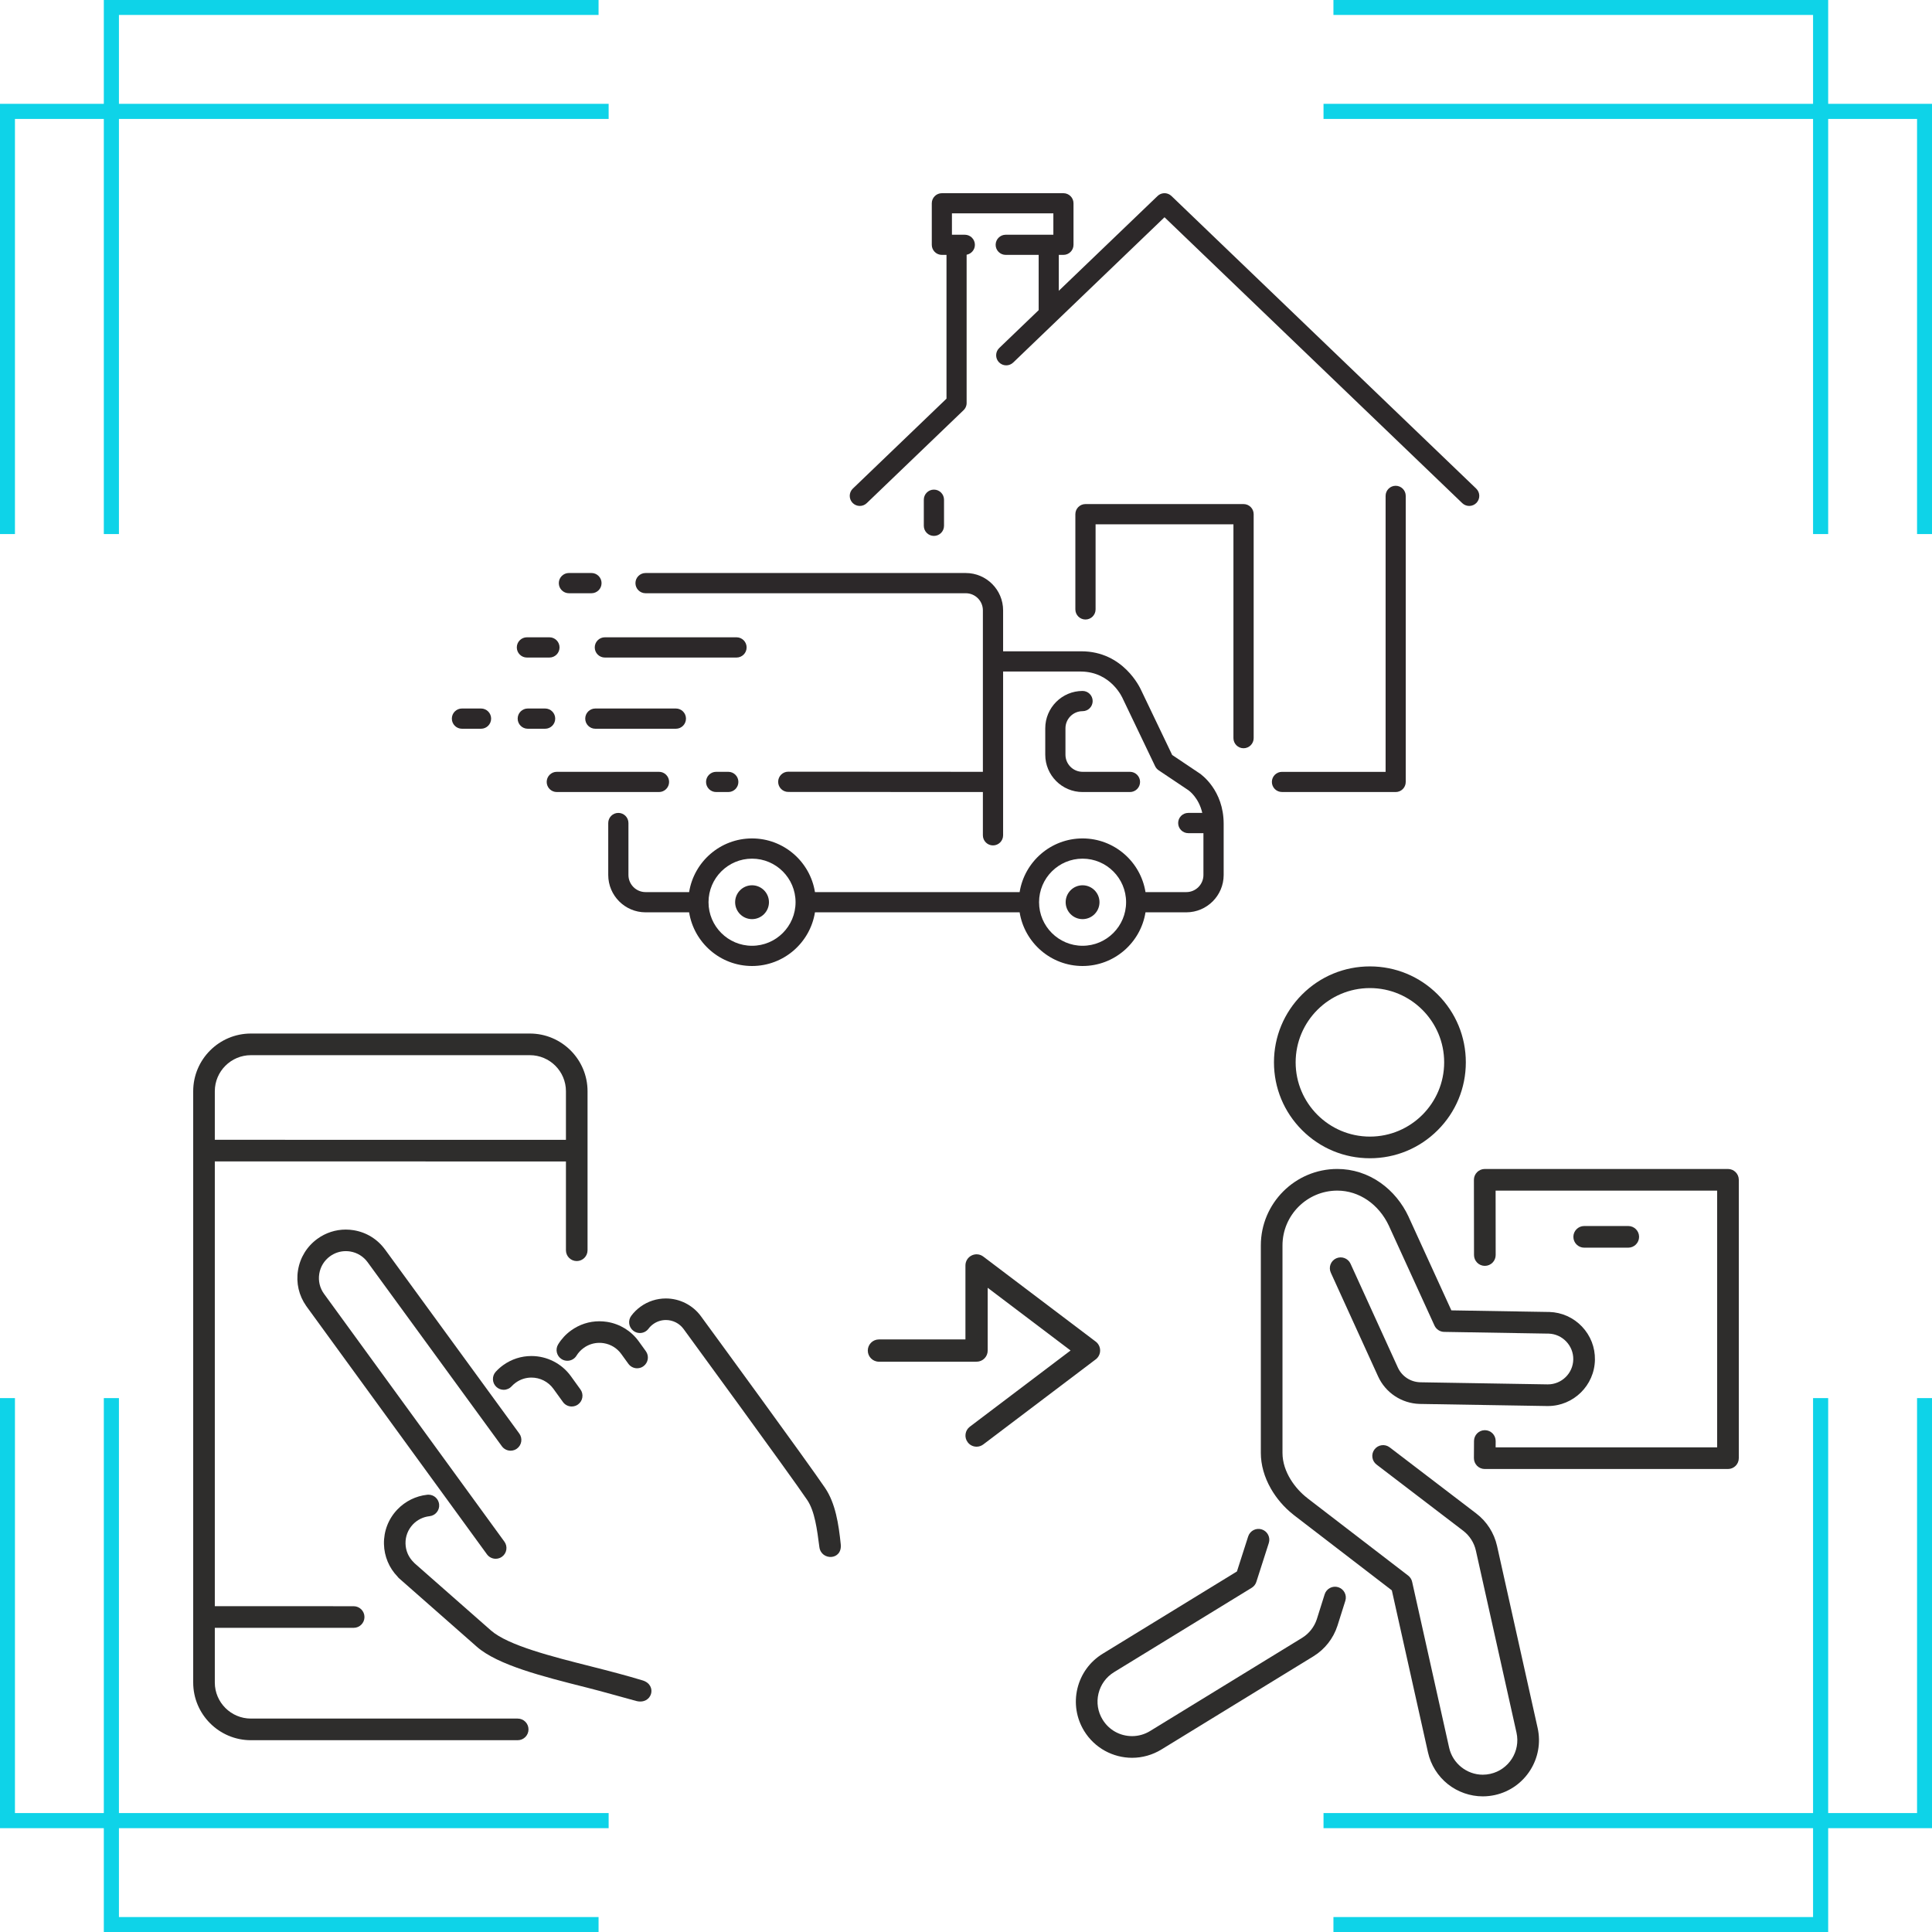 <svg xmlns="http://www.w3.org/2000/svg" xmlns:xlink="http://www.w3.org/1999/xlink" width="500" zoomAndPan="magnify" viewBox="0 0 375 375" height="500" preserveAspectRatio="xMidYMid meet" version="1.0"><defs><clipPath id="7bfb14639a"><path d="M 118.039 111.207 L 237.516 111.207 L 237.516 187.5 L 118.039 187.5 Z M 118.039 111.207 " clip-rule="nonzero"/></clipPath><clipPath id="bbc7ad14cc"><path d="M 87.668 137 L 96 137 L 96 142 L 87.668 142 Z M 87.668 137 " clip-rule="nonzero"/></clipPath><clipPath id="7432fb57c2"><path d="M 164.93 37.5 L 287.129 37.5 L 287.129 98.215 L 164.93 98.215 Z M 164.93 37.5 " clip-rule="nonzero"/></clipPath><clipPath id="ab50aa26b1"><path d="M 244.699 226.812 L 309.602 226.812 L 309.602 348.672 L 244.699 348.672 Z M 244.699 226.812 " clip-rule="nonzero"/></clipPath><clipPath id="c3ad0186fd"><path d="M 247 187.5 L 285 187.5 L 285 225 L 247 225 Z M 247 187.5 " clip-rule="nonzero"/></clipPath><clipPath id="cc666ceb98"><path d="M 286 226 L 337.5 226 L 337.5 286 L 286 286 Z M 286 226 " clip-rule="nonzero"/></clipPath><clipPath id="4bd4c13573"><path d="M 37.5 200 L 115 200 L 115 338 L 37.5 338 Z M 37.5 200 " clip-rule="nonzero"/></clipPath></defs><rect x="-37.5" width="450" fill="#ffffff" y="-37.5" height="450" fill-opacity="1"/><rect x="-37.5" width="450" fill="#ffffff" y="-37.5" height="450" fill-opacity="1"/><rect x="-37.5" width="450" fill="#ffffff" y="-37.5" height="450" fill-opacity="1"/><path fill="#0ed3e8" d="M 0 103.66 L 0 20.152 L 118.137 20.152 L 118.137 23.086 L 2.902 23.086 L 2.902 103.66 Z M 256.895 20.152 L 375 20.152 L 375 103.66 L 372.098 103.66 L 372.098 23.086 L 256.895 23.086 Z M 375 271.371 L 375 354.848 L 256.895 354.848 L 256.895 351.914 L 372.098 351.914 L 372.098 271.371 Z M 118.137 354.848 L 0 354.848 L 0 271.371 L 2.902 271.371 L 2.902 351.914 L 118.137 351.914 Z M 118.137 354.848 " fill-opacity="1" fill-rule="nonzero"/><path fill="#0ed3e8" d="M 20.152 103.66 L 20.152 0 L 116.18 0 L 116.18 2.902 L 23.086 2.902 L 23.086 103.66 Z M 258.82 0 L 354.848 0 L 354.848 103.66 L 351.914 103.66 L 351.914 2.902 L 258.82 2.902 Z M 354.848 271.371 L 354.848 375 L 258.82 375 L 258.82 372.098 L 351.914 372.098 L 351.914 271.371 Z M 116.18 375 L 20.152 375 L 20.152 271.371 L 23.086 271.371 L 23.086 372.098 L 116.18 372.098 Z M 116.18 375 " fill-opacity="1" fill-rule="nonzero"/><g clip-path="url(#7bfb14639a)"><path fill="#2c2829" d="M 210.125 183.574 C 205.469 183.574 201.68 179.781 201.68 175.117 C 201.68 170.457 205.469 166.664 210.125 166.664 C 214.785 166.664 218.574 170.457 218.574 175.117 C 218.574 179.781 214.785 183.574 210.125 183.574 Z M 145.969 183.574 C 141.312 183.574 137.523 179.781 137.523 175.121 C 137.523 175.121 137.523 175.121 137.523 175.117 C 137.523 170.457 141.312 166.664 145.969 166.664 C 150.629 166.664 154.418 170.457 154.418 175.117 C 154.418 179.781 150.629 183.574 145.969 183.574 Z M 232.852 150.117 L 227.52 146.543 L 221.48 133.93 C 221.293 133.531 218.051 126.418 209.883 126.418 L 194.703 126.418 L 194.703 118.469 C 194.703 114.473 191.453 111.223 187.457 111.223 L 125.301 111.223 C 124.219 111.223 123.34 112.102 123.34 113.184 C 123.34 114.27 124.219 115.148 125.301 115.148 L 187.457 115.148 C 189.289 115.148 190.777 116.637 190.777 118.469 L 190.777 149.809 L 153 149.785 C 151.918 149.785 151.039 150.664 151.039 151.75 C 151.039 152.832 151.914 153.711 153 153.715 L 190.777 153.734 L 190.777 162.133 C 190.777 163.215 191.656 164.094 192.738 164.094 C 193.824 164.094 194.703 163.215 194.703 162.133 L 194.703 130.344 L 209.781 130.344 C 215.762 130.379 217.941 135.625 217.941 135.625 L 224.211 148.723 C 224.363 149.039 224.598 149.312 224.887 149.508 L 230.664 153.379 C 230.789 153.465 232.691 154.836 233.359 157.785 L 230.641 157.785 C 229.559 157.785 228.68 158.664 228.68 159.75 C 228.68 160.836 229.559 161.715 230.641 161.715 L 233.586 161.715 L 233.586 169.832 C 233.586 171.664 232.098 173.156 230.27 173.156 C 230.266 173.156 230.266 173.156 230.262 173.156 L 222.34 173.156 C 221.398 167.258 216.281 162.738 210.125 162.738 C 203.973 162.738 198.855 167.258 197.91 173.156 L 158.184 173.156 C 157.242 167.258 152.125 162.738 145.969 162.738 C 139.816 162.738 134.699 167.258 133.758 173.156 L 125.305 173.156 C 125.305 173.156 125.301 173.156 125.301 173.156 C 123.469 173.156 121.98 171.664 121.98 169.832 L 121.98 159.75 C 121.98 158.664 121.102 157.785 120.02 157.785 C 118.934 157.785 118.059 158.664 118.059 159.75 L 118.059 169.832 C 118.059 173.828 121.301 177.074 125.289 177.082 C 125.293 177.082 125.297 177.082 125.301 177.082 L 133.758 177.082 C 134.699 182.98 139.816 187.5 145.969 187.5 C 152.125 187.5 157.242 182.98 158.184 177.082 L 197.91 177.082 C 198.855 182.98 203.973 187.5 210.125 187.5 C 216.281 187.5 221.398 182.98 222.34 177.082 L 230.27 177.082 C 230.273 177.082 230.277 177.082 230.277 177.082 C 234.266 177.074 237.512 173.828 237.512 169.832 L 237.512 159.906 C 237.512 153.371 233.156 150.324 232.852 150.117 " fill-opacity="1" fill-rule="nonzero"/></g><path fill="#2c2829" d="M 210.125 138.039 C 211.211 138.039 212.086 137.16 212.086 136.078 C 212.086 134.992 211.211 134.113 210.125 134.113 C 206.133 134.113 202.883 137.363 202.883 141.363 L 202.883 146.488 C 202.883 150.484 206.133 153.734 210.125 153.734 L 219.32 153.734 C 220.406 153.734 221.285 152.855 221.285 151.773 C 221.285 150.688 220.406 149.809 219.32 149.809 L 210.125 149.809 C 208.297 149.809 206.805 148.32 206.805 146.488 L 206.805 141.363 C 206.805 139.531 208.297 138.039 210.125 138.039 " fill-opacity="1" fill-rule="nonzero"/><path fill="#2c2829" d="M 102.273 127.629 L 106.645 127.629 C 107.727 127.629 108.605 126.75 108.605 125.664 C 108.605 124.582 107.727 123.699 106.645 123.699 L 102.273 123.699 C 101.191 123.699 100.312 124.582 100.312 125.664 C 100.312 126.75 101.191 127.629 102.273 127.629 " fill-opacity="1" fill-rule="nonzero"/><path fill="#2c2829" d="M 110.426 115.148 L 114.797 115.148 C 115.883 115.148 116.762 114.27 116.762 113.184 C 116.762 112.102 115.883 111.219 114.797 111.219 L 110.426 111.219 C 109.344 111.219 108.465 112.102 108.465 113.184 C 108.465 114.27 109.344 115.148 110.426 115.148 " fill-opacity="1" fill-rule="nonzero"/><path fill="#2c2829" d="M 144.918 125.664 C 144.918 124.582 144.039 123.699 142.957 123.699 L 117.402 123.699 C 116.32 123.699 115.441 124.582 115.441 125.664 C 115.441 126.75 116.32 127.629 117.402 127.629 L 142.957 127.629 C 144.039 127.629 144.918 126.75 144.918 125.664 " fill-opacity="1" fill-rule="nonzero"/><path fill="#2c2829" d="M 107.766 139.484 C 107.766 138.398 106.887 137.52 105.805 137.52 L 102.441 137.52 C 101.359 137.52 100.48 138.398 100.48 139.484 C 100.48 140.57 101.359 141.449 102.441 141.449 L 105.805 141.449 C 106.887 141.449 107.766 140.57 107.766 139.484 " fill-opacity="1" fill-rule="nonzero"/><g clip-path="url(#bbc7ad14cc)"><path fill="#2c2829" d="M 93.367 137.52 L 89.668 137.52 C 88.582 137.52 87.703 138.398 87.703 139.484 C 87.703 140.57 88.582 141.449 89.668 141.449 L 93.367 141.449 C 94.449 141.449 95.328 140.57 95.328 139.484 C 95.328 138.398 94.449 137.52 93.367 137.52 " fill-opacity="1" fill-rule="nonzero"/></g><path fill="#2c2829" d="M 115.555 137.52 C 114.473 137.52 113.594 138.398 113.594 139.484 C 113.594 140.57 114.473 141.449 115.555 141.449 L 131.188 141.449 C 132.273 141.449 133.148 140.57 133.148 139.484 C 133.148 138.398 132.273 137.52 131.188 137.52 L 115.555 137.52 " fill-opacity="1" fill-rule="nonzero"/><path fill="#2c2829" d="M 129.871 151.773 C 129.871 150.688 128.992 149.809 127.91 149.809 L 108.074 149.809 C 106.992 149.809 106.113 150.688 106.113 151.773 C 106.113 152.855 106.992 153.734 108.074 153.734 L 127.91 153.734 C 128.992 153.734 129.871 152.855 129.871 151.773 " fill-opacity="1" fill-rule="nonzero"/><path fill="#2c2829" d="M 141.359 149.809 L 139.004 149.809 C 137.922 149.809 137.043 150.688 137.043 151.773 C 137.043 152.855 137.922 153.734 139.004 153.734 L 141.359 153.734 C 142.441 153.734 143.32 152.855 143.32 151.773 C 143.32 150.688 142.441 149.809 141.359 149.809 " fill-opacity="1" fill-rule="nonzero"/><path fill="#2c2829" d="M 145.969 171.832 C 144.16 171.832 142.688 173.309 142.688 175.117 C 142.688 176.93 144.16 178.402 145.969 178.402 C 147.781 178.402 149.254 176.93 149.254 175.117 C 149.254 173.309 147.781 171.832 145.969 171.832 " fill-opacity="1" fill-rule="nonzero"/><path fill="#2c2829" d="M 210.125 171.832 C 208.316 171.832 206.844 173.309 206.844 175.117 C 206.844 176.93 208.316 178.402 210.125 178.402 C 211.938 178.402 213.41 176.93 213.41 175.117 C 213.41 173.309 211.938 171.832 210.125 171.832 " fill-opacity="1" fill-rule="nonzero"/><g clip-path="url(#7432fb57c2)"><path fill="#2c2829" d="M 286.527 94.836 L 255.484 65.027 C 255.484 65.027 255.48 65.023 255.48 65.023 L 227.383 38.047 C 227.293 37.957 227.191 37.879 227.082 37.809 C 226.32 37.32 225.332 37.418 224.68 38.047 L 205.512 56.445 L 205.512 49.473 L 206.41 49.473 C 207.488 49.473 208.367 48.598 208.367 47.52 L 208.367 39.457 C 208.367 38.379 207.488 37.5 206.41 37.5 L 182.816 37.5 C 181.738 37.5 180.859 38.379 180.859 39.457 L 180.859 47.52 C 180.859 48.598 181.738 49.473 182.816 49.473 L 183.715 49.473 L 183.715 77.379 L 165.535 94.836 C 164.758 95.582 164.73 96.82 165.477 97.602 C 165.848 97.988 166.348 98.203 166.887 98.203 C 167.395 98.203 167.875 98.008 168.238 97.656 L 187.02 79.625 C 187.027 79.617 187.035 79.609 187.043 79.602 C 187.066 79.578 187.09 79.551 187.113 79.523 L 187.125 79.516 C 187.137 79.5 187.152 79.484 187.164 79.469 C 187.184 79.445 187.203 79.418 187.223 79.395 L 187.242 79.367 C 187.258 79.352 187.27 79.332 187.281 79.316 C 187.297 79.289 187.312 79.266 187.328 79.238 L 187.348 79.211 C 187.359 79.191 187.371 79.172 187.383 79.152 C 187.398 79.125 187.41 79.094 187.426 79.066 L 187.438 79.035 C 187.449 79.02 187.457 79 187.465 78.984 C 187.48 78.945 187.492 78.91 187.504 78.871 L 187.512 78.852 C 187.52 78.836 187.523 78.82 187.531 78.805 C 187.543 78.766 187.551 78.727 187.562 78.688 L 187.566 78.676 C 187.57 78.656 187.574 78.637 187.578 78.621 C 187.586 78.586 187.59 78.555 187.598 78.52 L 187.602 78.492 C 187.605 78.473 187.605 78.449 187.609 78.43 C 187.613 78.402 187.613 78.371 187.617 78.344 L 187.617 78.324 C 187.617 78.301 187.621 78.277 187.621 78.246 C 187.621 78.234 187.621 78.223 187.621 78.215 L 187.621 49.441 C 188.531 49.277 189.227 48.477 189.227 47.52 C 189.227 46.438 188.348 45.562 187.27 45.562 L 184.77 45.562 L 184.77 41.414 L 204.457 41.414 L 204.457 45.562 L 195.211 45.562 C 194.133 45.562 193.254 46.438 193.254 47.52 C 193.254 48.598 194.133 49.473 195.211 49.473 L 201.605 49.473 L 201.605 60.199 L 193.953 67.547 C 193.578 67.91 193.363 68.395 193.352 68.918 C 193.34 69.441 193.535 69.934 193.895 70.312 C 194.27 70.699 194.77 70.914 195.305 70.914 C 195.812 70.914 196.293 70.719 196.66 70.371 L 199.281 67.852 C 199.285 67.852 199.285 67.848 199.285 67.848 L 226.031 42.168 L 283.82 97.656 C 284.188 98.008 284.668 98.203 285.176 98.203 C 285.711 98.203 286.211 97.988 286.586 97.602 C 287.332 96.82 287.305 95.582 286.527 94.836 " fill-opacity="1" fill-rule="nonzero"/></g><path fill="#2c2829" d="M 270.898 94.289 C 269.82 94.289 268.945 95.168 268.945 96.246 L 268.945 149.824 L 248.824 149.816 C 247.746 149.816 246.871 150.695 246.871 151.773 C 246.871 152.852 247.746 153.727 248.824 153.727 L 270.898 153.734 C 271.977 153.734 272.852 152.859 272.852 151.781 L 272.852 96.246 C 272.852 95.168 271.977 94.289 270.898 94.289 " fill-opacity="1" fill-rule="nonzero"/><path fill="#2c2829" d="M 241.371 97.84 L 210.688 97.84 C 209.605 97.84 208.727 98.719 208.727 99.805 L 208.727 118.281 C 208.727 119.367 209.605 120.246 210.688 120.246 C 211.773 120.246 212.652 119.367 212.652 118.281 L 212.652 101.766 L 239.41 101.766 L 239.41 143.27 C 239.41 144.355 240.289 145.234 241.371 145.234 C 242.457 145.234 243.336 144.355 243.336 143.27 L 243.336 99.805 C 243.336 98.719 242.457 97.84 241.371 97.84 " fill-opacity="1" fill-rule="nonzero"/><path fill="#2c2829" d="M 183.234 102.055 L 183.234 97 C 183.234 95.914 182.355 95.035 181.273 95.035 C 180.188 95.035 179.312 95.914 179.312 97 L 179.312 102.055 C 179.312 103.141 180.188 104.02 181.273 104.02 C 182.355 104.02 183.234 103.141 183.234 102.055 " fill-opacity="1" fill-rule="nonzero"/><g clip-path="url(#ab50aa26b1)"><path fill="#2e2d2c" d="M 290.574 300.062 C 290.012 297.559 288.582 295.32 286.543 293.766 L 269.738 280.93 C 268.816 280.227 267.496 280.402 266.793 281.324 C 266.086 282.246 266.266 283.566 267.188 284.27 L 283.992 297.109 C 285.246 298.066 286.129 299.438 286.469 300.977 L 294.352 336.309 C 295.156 339.914 292.875 343.5 289.27 344.305 C 288.789 344.414 288.293 344.469 287.805 344.469 C 284.699 344.469 281.953 342.266 281.277 339.227 L 274.094 307.027 C 273.988 306.547 273.715 306.121 273.324 305.82 L 253.832 290.844 C 253.797 290.809 253.758 290.777 253.715 290.742 C 251.508 289.051 248.93 285.746 248.93 282.012 L 248.93 241.742 C 248.93 235.875 253.703 231.098 259.57 231.098 C 263.785 231.098 267.625 233.723 269.594 237.941 C 269.602 237.957 269.609 237.969 269.617 237.984 C 269.633 238.027 269.648 238.066 269.668 238.109 L 278.434 257.293 C 278.773 258.027 279.504 258.508 280.312 258.52 L 300.527 258.855 C 300.551 258.855 300.578 258.855 300.605 258.855 C 303.277 258.941 305.418 261.188 305.371 263.863 C 305.328 266.551 303.125 268.707 300.445 268.707 C 300.418 268.707 300.391 268.707 300.363 268.707 L 275.715 268.301 C 275.691 268.301 275.668 268.301 275.641 268.297 C 273.758 268.238 272.098 267.137 271.316 265.422 L 262.137 245.285 C 261.656 244.23 260.406 243.766 259.352 244.246 C 258.297 244.727 257.828 245.973 258.312 247.031 L 267.492 267.168 C 268.199 268.719 269.324 270.035 270.742 270.977 C 272.16 271.918 273.809 272.445 275.504 272.5 C 275.555 272.5 275.602 272.504 275.645 272.504 L 300.297 272.91 C 300.348 272.91 300.398 272.91 300.449 272.91 C 305.41 272.91 309.492 268.914 309.574 263.93 C 309.617 261.516 308.719 259.227 307.055 257.48 C 305.387 255.734 303.148 254.73 300.734 254.652 C 300.691 254.652 300.645 254.652 300.598 254.652 L 281.707 254.34 L 273.492 236.363 C 273.484 236.34 273.473 236.32 273.461 236.301 C 273.445 236.254 273.426 236.207 273.406 236.164 C 272.16 233.492 270.277 231.219 267.965 229.586 C 265.469 227.824 262.566 226.895 259.57 226.895 C 251.387 226.895 244.727 233.555 244.727 241.742 L 244.727 282.012 C 244.727 284.309 245.398 286.699 246.668 288.926 C 247.766 290.855 249.262 292.59 251 293.957 C 251.043 293.996 251.094 294.039 251.141 294.078 L 270.156 308.688 L 277.172 340.141 C 277.715 342.574 279.09 344.766 281.039 346.312 C 282.965 347.832 285.367 348.672 287.805 348.672 C 288.602 348.672 289.402 348.582 290.184 348.41 C 296.055 347.102 299.762 341.262 298.453 335.395 L 290.574 300.062 " fill-opacity="1" fill-rule="nonzero"/></g><path fill="#2e2d2c" d="M 259.758 308.078 C 258.648 307.73 257.469 308.344 257.117 309.449 L 255.598 314.273 C 255.105 315.785 254.086 317.078 252.727 317.914 L 223.23 335.992 C 222.172 336.641 220.965 336.98 219.738 336.98 C 217.383 336.98 215.246 335.785 214.02 333.781 C 213.082 332.258 212.797 330.457 213.215 328.719 C 213.633 326.98 214.703 325.508 216.227 324.57 L 242.953 308.191 C 243.383 307.93 243.703 307.52 243.855 307.043 L 246.273 299.504 C 246.629 298.398 246.02 297.215 244.914 296.859 C 243.809 296.504 242.625 297.113 242.27 298.219 L 240.09 305.016 L 214.031 320.988 C 211.551 322.508 209.809 324.906 209.125 327.738 C 208.449 330.57 208.914 333.496 210.434 335.98 C 211.426 337.598 212.828 338.934 214.484 339.84 C 216.09 340.719 217.906 341.188 219.738 341.188 C 221.742 341.188 223.707 340.629 225.426 339.578 L 254.922 321.496 C 257.137 320.141 258.797 318.031 259.598 315.559 C 259.602 315.555 259.602 315.551 259.602 315.547 L 261.129 310.715 C 261.477 309.609 260.863 308.43 259.758 308.078 " fill-opacity="1" fill-rule="nonzero"/><g clip-path="url(#c3ad0186fd)"><path fill="#2e2d2c" d="M 265.898 191.785 C 273.848 191.785 280.312 198.25 280.312 206.199 C 280.312 214.145 273.848 220.613 265.898 220.613 C 257.949 220.613 251.484 214.145 251.484 206.199 C 251.484 198.25 257.949 191.785 265.898 191.785 Z M 265.898 224.816 C 270.871 224.816 275.547 222.879 279.062 219.363 C 282.578 215.848 284.516 211.172 284.516 206.199 C 284.516 201.227 282.578 196.551 279.062 193.031 C 275.547 189.516 270.871 187.578 265.898 187.578 C 260.926 187.578 256.25 189.516 252.734 193.031 C 249.219 196.551 247.277 201.227 247.277 206.199 C 247.277 211.172 249.219 215.848 252.734 219.363 C 256.25 222.879 260.926 224.816 265.898 224.816 " fill-opacity="1" fill-rule="nonzero"/></g><g clip-path="url(#cc666ceb98)"><path fill="#2e2d2c" d="M 335.398 226.898 L 288.191 226.898 C 287.633 226.898 287.098 227.121 286.703 227.516 C 286.309 227.91 286.086 228.445 286.086 229.004 L 286.105 243.602 C 286.105 244.762 287.047 245.703 288.207 245.703 C 288.207 245.703 288.207 245.703 288.211 245.703 C 289.371 245.699 290.312 244.758 290.309 243.598 L 290.297 231.102 L 333.297 231.102 L 333.297 280.93 L 290.301 280.93 L 290.309 279.711 C 290.316 278.547 289.379 277.602 288.219 277.598 C 288.215 277.598 288.211 277.598 288.207 277.598 C 287.051 277.598 286.113 278.531 286.105 279.688 L 286.086 283.02 C 286.086 283.582 286.309 284.117 286.699 284.516 C 287.094 284.91 287.633 285.133 288.191 285.133 L 335.398 285.133 C 336.559 285.133 337.5 284.191 337.5 283.031 L 337.5 229 C 337.5 227.84 336.559 226.898 335.398 226.898 " fill-opacity="1" fill-rule="nonzero"/></g><path fill="#2e2d2c" d="M 316.043 242.172 C 317.203 242.172 318.145 241.23 318.145 240.07 C 318.145 238.91 317.203 237.969 316.043 237.969 L 307.496 237.969 C 306.332 237.969 305.391 238.91 305.391 240.07 C 305.391 241.23 306.332 242.172 307.496 242.172 L 316.043 242.172 " fill-opacity="1" fill-rule="nonzero"/><path fill="#2e2d2c" d="M 64.066 243.836 C 64.965 243.188 66.02 242.844 67.117 242.844 C 67.398 242.844 67.68 242.867 67.961 242.91 C 69.336 243.133 70.547 243.879 71.367 245.012 L 97.41 280.711 C 97.801 281.254 98.438 281.578 99.105 281.578 C 99.352 281.578 99.594 281.535 99.82 281.453 C 100.004 281.387 100.176 281.293 100.332 281.18 C 101.266 280.504 101.477 279.195 100.801 278.258 L 74.762 242.562 L 74.754 242.559 C 73.281 240.52 71.105 239.18 68.625 238.781 C 68.121 238.699 67.613 238.66 67.109 238.66 C 65.133 238.66 63.234 239.277 61.617 240.445 C 59.578 241.918 58.238 244.098 57.84 246.578 C 57.445 249.023 58.016 251.473 59.438 253.492 L 59.438 253.496 L 94.516 301.691 C 94.91 302.234 95.543 302.555 96.211 302.555 C 96.457 302.555 96.699 302.516 96.926 302.43 C 97.109 302.363 97.277 302.273 97.438 302.16 C 97.891 301.832 98.188 301.348 98.277 300.797 C 98.363 300.246 98.234 299.691 97.906 299.238 L 62.898 251.137 L 62.895 251.133 C 62.074 250.004 61.746 248.621 61.969 247.242 C 62.191 245.863 62.938 244.652 64.066 243.836 " fill-opacity="1" fill-rule="nonzero"/><path fill="#2e2d2c" d="M 163.188 299.75 C 162.785 295.828 162.164 291.793 160.152 288.816 C 156.766 283.805 138.176 258.383 136.066 255.504 L 136.062 255.496 C 134.484 253.328 131.938 252.031 129.246 252.031 C 127.469 252.031 125.77 252.582 124.328 253.625 C 123.641 254.121 123.035 254.715 122.531 255.391 C 121.84 256.309 122.023 257.625 122.945 258.316 C 123.312 258.594 123.746 258.738 124.203 258.738 C 124.867 258.738 125.477 258.434 125.875 257.902 C 126.129 257.562 126.434 257.266 126.781 257.016 C 127.504 256.492 128.359 256.215 129.254 256.215 C 130.602 256.215 131.883 256.863 132.676 257.949 L 132.684 257.969 L 132.699 257.98 C 133.145 258.594 153.258 286.086 156.688 291.16 C 158.141 293.312 158.598 296.855 159.039 300.281 C 159.387 302.965 163.512 302.895 163.188 299.75 " fill-opacity="1" fill-rule="nonzero"/><path fill="#2e2d2c" d="M 124.723 326.164 C 121.727 325.25 118.352 324.367 114.766 323.461 L 114.754 323.457 C 107.195 321.551 98.625 319.387 95.297 316.473 L 80.488 303.445 C 80.438 303.379 80.383 303.324 80.324 303.27 C 79.316 302.305 78.742 301.008 78.711 299.609 C 78.676 298.215 79.191 296.891 80.152 295.879 C 81.008 294.984 82.152 294.422 83.379 294.293 C 84.523 294.168 85.359 293.137 85.234 291.988 C 85.121 290.922 84.23 290.117 83.156 290.117 C 83.082 290.117 83.008 290.121 82.934 290.129 C 80.727 290.367 78.664 291.383 77.129 292.992 C 75.391 294.809 74.469 297.195 74.527 299.707 C 74.582 302.082 75.52 304.324 77.168 306.027 C 77.258 306.152 77.363 306.266 77.48 306.367 L 92.516 319.598 L 92.555 319.637 L 92.57 319.648 C 96.672 323.211 105.344 325.398 113.73 327.516 L 113.738 327.516 C 117.262 328.406 120.555 329.375 123.465 330.152 C 126.535 330.973 127.691 327.062 124.723 326.164 " fill-opacity="1" fill-rule="nonzero"/><path fill="#2e2d2c" d="M 108.34 260.938 C 107.734 261.918 108.043 263.211 109.023 263.816 C 109.355 264.02 109.734 264.125 110.121 264.125 C 110.852 264.125 111.52 263.754 111.902 263.129 C 112.262 262.543 112.73 262.043 113.293 261.637 C 114.191 260.984 115.246 260.645 116.344 260.645 C 116.621 260.645 116.906 260.664 117.184 260.711 C 118.562 260.934 119.773 261.676 120.59 262.809 L 121.969 264.715 C 122.363 265.258 122.996 265.582 123.664 265.582 C 123.91 265.582 124.152 265.539 124.383 265.457 C 124.562 265.391 124.734 265.297 124.891 265.184 C 125.824 264.508 126.035 263.199 125.359 262.266 L 123.98 260.355 C 122.508 258.32 120.328 256.98 117.848 256.578 C 117.348 256.5 116.84 256.457 116.336 256.457 C 114.355 256.457 112.457 257.078 110.84 258.246 C 109.828 258.977 108.988 259.883 108.34 260.938 " fill-opacity="1" fill-rule="nonzero"/><path fill="#2e2d2c" d="M 107.402 269.547 L 109.273 272.137 C 109.664 272.68 110.297 273 110.969 273 C 111.215 273 111.453 272.961 111.684 272.875 C 111.863 272.809 112.035 272.719 112.191 272.605 C 112.645 272.277 112.945 271.793 113.031 271.242 C 113.121 270.691 112.988 270.137 112.66 269.684 L 110.793 267.098 C 109.027 264.66 106.172 263.203 103.152 263.203 C 101.164 263.203 99.262 263.82 97.652 264.984 C 97.137 265.359 96.656 265.785 96.23 266.25 C 95.852 266.66 95.656 267.195 95.68 267.754 C 95.703 268.312 95.941 268.828 96.355 269.207 C 96.742 269.562 97.242 269.758 97.77 269.758 C 98.352 269.758 98.914 269.512 99.309 269.078 C 99.547 268.82 99.816 268.582 100.102 268.375 C 101 267.727 102.055 267.387 103.156 267.387 C 104.836 267.387 106.422 268.195 107.402 269.547 " fill-opacity="1" fill-rule="nonzero"/><g clip-path="url(#4bd4c13573)"><path fill="#2e2d2c" d="M 48.699 204.809 L 102.844 204.809 C 106.707 204.809 109.848 207.949 109.848 211.809 L 109.848 221.238 L 41.695 221.234 L 41.695 211.809 C 41.695 207.949 44.84 204.809 48.699 204.809 Z M 100.484 333.574 L 48.699 333.574 C 44.84 333.574 41.695 330.434 41.695 326.574 L 41.695 315.957 L 68.645 315.961 C 69.805 315.961 70.742 315.023 70.742 313.863 C 70.742 312.707 69.805 311.766 68.645 311.766 L 41.695 311.758 L 41.695 225.43 L 109.848 225.438 L 109.848 242.672 C 109.848 243.832 110.785 244.77 111.945 244.77 C 113.105 244.77 114.043 243.832 114.043 242.672 L 114.043 211.809 C 114.043 205.633 109.02 200.609 102.844 200.609 L 48.699 200.609 C 42.523 200.609 37.5 205.633 37.5 211.809 L 37.5 326.574 C 37.5 332.75 42.523 337.773 48.699 337.773 L 100.484 337.773 C 101.645 337.773 102.582 336.832 102.582 335.672 C 102.582 334.516 101.645 333.574 100.484 333.574 " fill-opacity="1" fill-rule="nonzero"/></g><path fill="#2e2d2c" d="M 190.855 280.363 L 212.68 263.852 C 213.219 263.445 213.535 262.805 213.535 262.129 C 213.535 261.457 213.219 260.812 212.68 260.406 L 190.855 243.898 C 190.199 243.402 189.328 243.32 188.59 243.688 C 187.852 244.055 187.391 244.797 187.391 245.621 L 187.391 259.984 L 170.598 259.984 C 169.406 259.984 168.438 260.953 168.438 262.145 C 168.438 263.336 169.406 264.305 170.598 264.305 L 189.398 264.305 C 189.426 264.305 189.445 264.301 189.469 264.301 L 189.504 264.301 C 189.527 264.301 189.551 264.305 189.57 264.305 C 190.754 264.297 191.711 263.332 191.711 262.145 L 191.711 249.961 L 207.797 262.129 L 188.25 276.918 C 187.789 277.266 187.492 277.773 187.414 278.344 C 187.336 278.914 187.48 279.48 187.832 279.941 C 188.242 280.488 188.871 280.801 189.555 280.801 C 190.027 280.801 190.477 280.648 190.855 280.363 " fill-opacity="1" fill-rule="nonzero"/></svg>